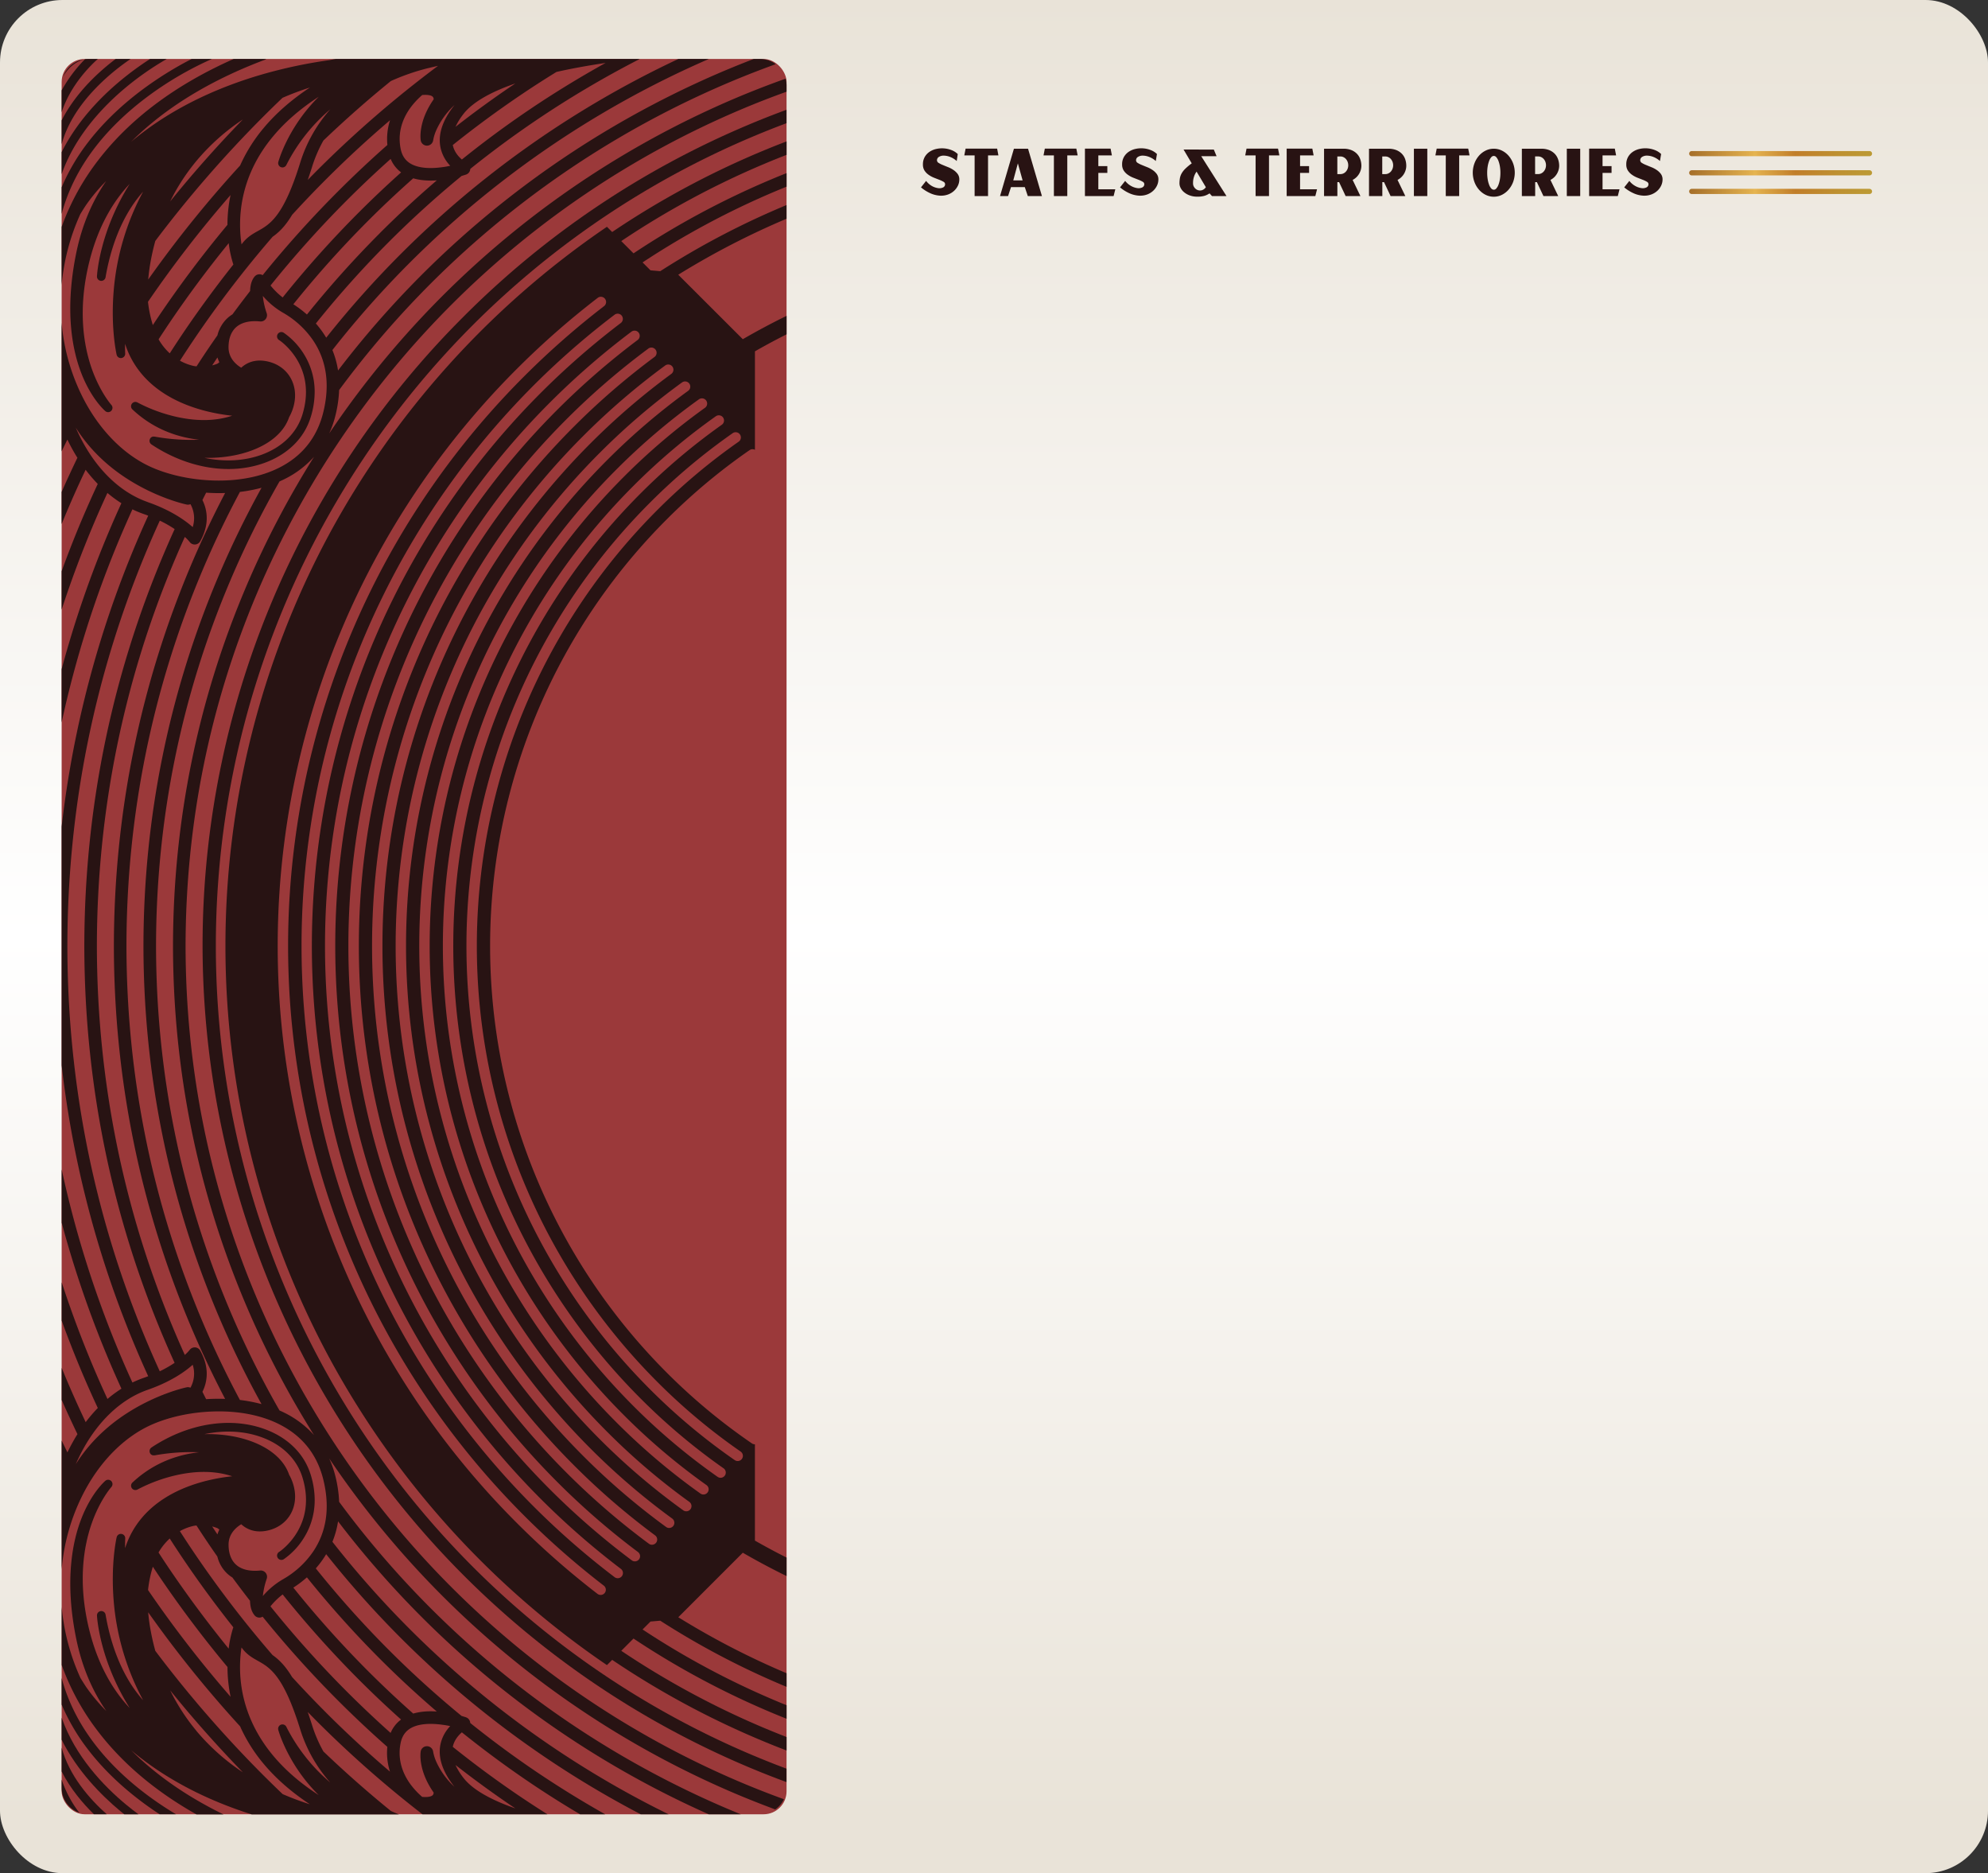 <svg xmlns="http://www.w3.org/2000/svg" xmlns:xlink="http://www.w3.org/1999/xlink" viewBox="0 0 1917.94 1806.85"><rect x="0" y="0" width="1917.94" height="1806.85" fill="#333333" stroke="none"/><defs><linearGradient id="af3931d9-e3a5-4f01-9b04-fcc016e5a1a0" x1="958.97" y1="1806.85" x2="958.97" gradientUnits="userSpaceOnUse"><stop offset="0.03" stop-color="#e9e3d8"/><stop offset="0.5" stop-color="#fff"/><stop offset="1" stop-color="#e9e3d8"/></linearGradient><linearGradient id="f6770686-2065-48bd-91ea-319dd6714e8a" x1="1629.62" y1="148.19" x2="1806.1" y2="148.19" gradientUnits="userSpaceOnUse"><stop offset="0" stop-color="#a56e29"/><stop offset="0.36" stop-color="#e5b450"/><stop offset="0.39" stop-color="#dfab4a"/><stop offset="0.58" stop-color="#c17e2a"/><stop offset="0.82" stop-color="#be9131"/><stop offset="1" stop-color="#bc9a34"/></linearGradient><linearGradient id="b35131f5-46aa-4bd1-8920-8464c07ad575" x1="1629.62" y1="166.7" x2="1806.1" y2="166.7" xlink:href="#f6770686-2065-48bd-91ea-319dd6714e8a"/><linearGradient id="e11e7d4a-089e-46e8-9b8d-c62d434c3377" x1="1629.62" y1="184.65" x2="1806.1" y2="184.65" xlink:href="#f6770686-2065-48bd-91ea-319dd6714e8a"/></defs><title>statesDetailBg</title><g id="e9d31de7-f87c-4a38-b058-75d1ec3cc689" data-name="Layer 2"><g id="a0ffb4f3-3ede-48c3-aa01-b19870f1d103" data-name="COIN DETAIL - STATES"><rect width="1917.94" height="1806.85" rx="60.24" style="fill:url(#af3931d9-e3a5-4f01-9b04-fcc016e5a1a0)"/><rect x="59.47" y="56.89" width="699.36" height="1693.17" rx="22.15" style="fill:#9b393a"/><path d="M582.53,1529.5a787.67,787.67,0,0,1-76.64-67.31,776.76,776.76,0,0,1,0-1099.46,790,790,0,0,1,76.83-67.46,5,5,0,1,0-6.11-8,799,799,0,0,0-77.81,68.33,786.77,786.77,0,0,0,0,1113.64,796.27,796.27,0,0,0,77.61,68.17,5,5,0,1,0,6.12-8Z" style="fill:none"/><path d="M497.82,676.83a604.85,604.85,0,0,0,129.74,663.69,589.17,589.17,0,0,0,81.31,67.9,5,5,0,0,0,5.71-8.25,579,579,0,0,1-79.93-66.75,594.81,594.81,0,0,1,0-841.92,582.62,582.62,0,0,1,78-65.44,5,5,0,0,0-5.75-8.22,592.18,592.18,0,0,0-79.31,66.56A603.33,603.33,0,0,0,497.82,676.83Z" style="fill:none"/><path d="M476.85,668a627.63,627.63,0,0,0,134.61,688.65,608.77,608.77,0,0,0,80.85,67.93,5,5,0,1,0,5.76-8.22,598.45,598.45,0,0,1-79.51-66.81,617.56,617.56,0,0,1,0-874.12,602.8,602.8,0,0,1,77.82-65.69,5,5,0,0,0-5.79-8.19,612.57,612.57,0,0,0-79.13,66.79A625.77,625.77,0,0,0,476.85,668Z" style="fill:none"/><path d="M455.87,659.11a650.32,650.32,0,0,0,139.5,713.6,630,630,0,0,0,80.38,68,5,5,0,1,0,5.81-8.18,619.78,619.78,0,0,1-79.1-66.88,640.29,640.29,0,0,1,0-906.31,624.57,624.57,0,0,1,77.68-65.95,5,5,0,1,0-5.84-8.16,633.56,633.56,0,0,0-78.93,67A648.85,648.85,0,0,0,455.87,659.11Z" style="fill:none"/><path d="M599.35,232.56l11.82,11.82A801.45,801.45,0,0,1,743,173.48q7.89-3.33,15.84-6.48V149.37q-11.16,4.35-22.22,9A816.76,816.76,0,0,0,599.35,232.56Z" style="fill:none"/><path d="M654.35,265,716.6,327.2q20.74-12,42.23-22.52V210.92h0A762.31,762.31,0,0,0,654.35,265Z" style="fill:none"/><path d="M654.35,1560a762.31,762.31,0,0,0,104.46,54h0v-93.75q-21.47-10.5-42.24-22.52Z" style="fill:none"/><path d="M619.91,253.12l7.66,7.65,9.41.81a773.24,773.24,0,0,1,117.11-61.82c1.57-.67,3.16-1.31,4.74-2V180.06q-5.58,2.25-11.12,4.59A789.15,789.15,0,0,0,619.91,253.12Z" style="fill:none"/><path d="M728.3,433.84a5,5,0,0,0-5.15.31,574.52,574.52,0,0,0-79.5,66.35,582.09,582.09,0,0,0,0,823.92,572.69,572.69,0,0,0,81.77,67.87,5,5,0,0,0,2.87.87V1486q15.08,8.61,30.54,16.39V322.51q-15.45,7.78-30.53,16.39Z" style="fill:none"/><path d="M637,1563.33l-9.4.8-7.66,7.66a788.64,788.64,0,0,0,127.79,68.47c3.7,1.56,7.4,3.08,11.12,4.59v-17.73l-4.74-2A773.24,773.24,0,0,1,637,1563.33Z" style="fill:none"/><path d="M434.9,650.25a673.1,673.1,0,0,0,144.37,738.56,652.49,652.49,0,0,0,79.93,68,5,5,0,0,0,5.86-8.15,640.46,640.46,0,0,1-78.69-67,663,663,0,0,1,0-938.5A645.37,645.37,0,0,1,663.91,377a5,5,0,1,0-5.89-8.12,656.89,656.89,0,0,0-78.75,67.23A671.39,671.39,0,0,0,434.9,650.25Z" style="fill:none"/><path d="M435.77,293.69A873.5,873.5,0,0,0,247.9,572.33C202.33,680.06,179.17,794.49,179,912.45c.14,118,23.3,232.39,68.87,340.13a879.78,879.78,0,0,0,466.51,466.51q20.77,8.79,41.89,16.45a25.59,25.59,0,0,0,2.53-11.12V1719q-19.16-7.05-38-15A859.4,859.4,0,0,1,195.43,913.54h0c0-.37,0-.73,0-1.09s0-.72,0-1.08h0A861.14,861.14,0,0,1,720.79,120.93q18.87-8,38-15V88.46q-22.4,8.06-44.42,17.36A873.61,873.61,0,0,0,435.77,293.69Z" style="fill:none"/><path d="M395.44,253.36a941.14,941.14,0,0,0-74.75,84.33,87.89,87.89,0,0,1,5.45,19.73,919.68,919.68,0,0,1,372.44-289q14.19-6,28.53-11.49H683.83A934.54,934.54,0,0,0,395.44,253.36Z" style="fill:none"/><path d="M549.56,163A909.34,909.34,0,0,0,327.19,376.23a121.81,121.81,0,0,1-3.51,24.29,98.66,98.66,0,0,1-6.08,17.57A894,894,0,0,1,709.68,94.65Q733.61,84.54,758,75.88a25.62,25.62,0,0,0-9.56-14q-22.71,8.2-45.08,17.65A906.48,906.48,0,0,0,549.56,163Z" style="fill:none"/><path d="M453.67,162.92a.75.75,0,0,0,0,.15,6.06,6.06,0,0,1-4.05,5.3c-.29.1-1.84.63-4.3,1.33q-36.56,30-70.05,63.49A970.6,970.6,0,0,0,304.68,312a93.24,93.24,0,0,1,10,13.7A946.63,946.63,0,0,1,654.42,56.89H617.18a964.11,964.11,0,0,0-99.51,58.81Q484.78,137.93,453.67,162.92Z" style="fill:none"/><path d="M413.93,641.39A695.82,695.82,0,0,0,563.18,1404.9a675.9,675.9,0,0,0,79.46,68,5,5,0,0,0,5.91-8.11,666.32,666.32,0,0,1-78.28-67,685.82,685.82,0,0,1,0-970.7,670.11,670.11,0,0,1,77.4-66.44,5,5,0,0,0-5.93-8.1A681.2,681.2,0,0,0,563.18,420,694,694,0,0,0,413.93,641.39Z" style="fill:none"/><path d="M393,632.53A718.57,718.57,0,0,0,547.08,1421a704.21,704.21,0,0,0,79,68.07,5,5,0,1,0,6-8.07,692.75,692.75,0,0,1-77.86-67.1,708.51,708.51,0,0,1,0-1002.88,695.81,695.81,0,0,1,77.25-66.7,5,5,0,1,0-6-8.06,707.11,707.11,0,0,0-78.38,67.66A716.89,716.89,0,0,0,393,632.53Z" style="fill:none"/><path d="M372,623.67A741.4,741.4,0,0,0,609.52,1505.2a5,5,0,0,0,6-8A719.63,719.63,0,0,1,538.08,1430,731.47,731.47,0,0,1,615.2,328a5,5,0,1,0-6-8A742.52,742.52,0,0,0,372,623.67Z" style="fill:none"/><path d="M455.93,313.85a847.28,847.28,0,0,0,269.58,1379q16.54,7,33.32,13.26v-17.53q-13.55-5.19-26.94-10.84a828.8,828.8,0,0,1-141.28-76.59l-5.07,5.06-4.79-3.3A845,845,0,0,1,317,1308.43a837.56,837.56,0,0,1,0-791.94A845,845,0,0,1,580.75,222.05l4.79-3.3,5.06,5.06a828.94,828.94,0,0,1,141.29-76.6q13.4-5.67,26.94-10.84V118.84q-16.77,6.27-33.32,13.26A845.17,845.17,0,0,0,455.93,313.85Z" style="fill:none"/><path d="M592.89,303.63a764.68,764.68,0,0,0,.08,1217.7,5,5,0,1,0,6.06-8A754.77,754.77,0,0,1,599,311.62a5,5,0,0,0-6.07-8Z" style="fill:none"/><path d="M82.62,1371.79a145.68,145.68,0,0,1,11.69-13.65q-7.92-17-15.23-34.23-10.48-24.79-19.61-50v45.49c1.48,3.63,3,7.25,4.5,10.86Q72.82,1351.22,82.62,1371.79Z" style="fill:none"/><path d="M143,497.42c-1.45-.56-2.93-1.1-4.47-1.64a100.27,100.27,0,0,1-10.77-4.47Q122,504,116.52,516.82a1010.43,1010.43,0,0,0-57,180V797.31A992.71,992.71,0,0,1,131.63,523.2Q137.12,510.24,143,497.42Z" style="fill:none"/><path d="M127.75,1333.59a102.28,102.28,0,0,1,10.77-4.46c1.54-.54,3-1.09,4.47-1.64q-5.87-12.83-11.36-25.78a992.68,992.68,0,0,1-72.16-274.12v100.46a1010.07,1010.07,0,0,0,57.05,180Q122,1320.91,127.75,1333.59Z" style="fill:none"/><path d="M103.63,1349.42a119.56,119.56,0,0,1,13.48-9.92q-6.08-13.27-11.76-26.69a1023.66,1023.66,0,0,1-45.88-133.37v57.46q13.61,41.64,30.77,82.29Q96.68,1334.4,103.63,1349.42Z" style="fill:none"/><path d="M66.51,1397.84q3.81-7.59,8.17-14.52-7.89-16.35-15.21-32.94v39.14q2.74,5.7,5.54,11.37C65.5,1399.86,66,1398.85,66.51,1397.84Z" style="fill:none"/><path d="M126.58,136.71a291.36,291.36,0,0,1,25.27-19c29.07-19.45,63-34.89,100.92-45.89A467.73,467.73,0,0,1,317.88,58c2-.38,3.93-.74,5.91-1.1H256.85a5.81,5.81,0,0,1-1.49.82C202.26,77.73,159.1,104.23,126.58,136.71Z" style="fill:none"/><path d="M117.11,485.41a120.8,120.8,0,0,1-13.48-9.92q-6.93,15-13.39,30.23Q73.07,546.35,59.47,588v57.46A1023.15,1023.15,0,0,1,105.35,512.1Q111,498.67,117.11,485.41Z" style="fill:none"/><path d="M147.46,451.27c17.13,7.34,38.16,11.69,59.21,12.23,23.58.61,45.15-3.62,62.4-12.22,22.43-11.19,36.84-29.24,42.83-53.65,6.54-26.66,3.21-50-9.9-69.41a88.07,88.07,0,0,0-29-26.59,74.88,74.88,0,0,1-19.46-16.19,74.34,74.34,0,0,0,3.72,16.61,6.07,6.07,0,0,1-6.33,8c-10-1-18.06.94-23.23,5.62-6,5.42-7.24,13.48-7.24,19.29,0,10.72,7.55,16.91,12.25,19.72,4.43-4.13,13-9.18,26.48-5.8,15.65,3.91,25.46,16.82,25.46,32.49a38.66,38.66,0,0,1-.56,6.53,44.38,44.38,0,0,1-5.18,14.51c-3.44,10.06-10.94,18.72-22.2,25.49-16.13,9.7-38,14.27-59.6,13.69,19,4,38,3.21,54.81-2.81,20.23-7.24,34.38-21.09,39.85-39,14.47-47.35-21.94-71.4-22.31-71.64a4.18,4.18,0,1,1,4.52-7,69.36,69.36,0,0,1,19.14,20.39,68.34,68.34,0,0,1,10.43,36.57,82.59,82.59,0,0,1-3.78,24.16c-6.26,20.48-22.25,36.25-45,44.4-33.26,11.9-73.89,5.2-108.69-17.94l-.16-.13-.35-.29-.25-.24a2.88,2.88,0,0,1-.27-.34,3,3,0,0,1-.2-.29,2.64,2.64,0,0,1-.2-.37,3,3,0,0,1-.15-.31c0-.14-.09-.3-.13-.45a2.29,2.29,0,0,1-.08-.28,4.2,4.2,0,0,1-.07-.62c0-.05,0-.09,0-.14a3.91,3.91,0,0,1,.07-.76c0-.11.06-.21.09-.32a2.79,2.79,0,0,1,.1-.39l0-.05c0-.1.09-.2.14-.3a4.5,4.5,0,0,1,.23-.43.36.36,0,0,1,0-.09c0-.06.1-.11.14-.16l.3-.38.25-.23.33-.27a2.61,2.61,0,0,1,.3-.2,2.64,2.64,0,0,1,.37-.2l.31-.14.43-.13.3-.08a3.91,3.91,0,0,1,.48,0l.29,0a4.07,4.07,0,0,1,.49.05c.1,0,.2,0,.3,0h0a197.58,197.58,0,0,0,42.89,3c-24.78-2.74-46.76-12.68-64.32-29.24a4.18,4.18,0,0,1,4.94-6.67,152.6,152.6,0,0,0,38.83,14.12c19.55,4.18,37.12,3.71,52.49-1.37-21.85-2.31-61.85-10.54-86.79-39.66a85.32,85.32,0,0,1-16.53-29.68c-.06,3.35,0,6.5.1,9.38a4.18,4.18,0,0,1-8.25,1.12c-.24-1-5.8-25.51-2.88-61.23a243.4,243.4,0,0,1,28.42-96.05c-22.31,25-32,58-36.22,82.52a4.18,4.18,0,0,1-8.3-.92c.1-2,2.58-42.84,31.56-89.08-14.39,15.17-29.89,38.84-38.89,74.85C74.57,298.83,81,334,88.38,355.22c8,23,19,35.27,19.09,35.39a4.18,4.18,0,0,1-5.78,6c-.53-.44-13.14-11.23-22.86-35.68C70,338.75,61.94,300.39,73.62,243.71c5.38-26.08,15.06-49.24,28.87-69.17-.76.76-1.51,1.52-2.23,2.27A175.54,175.54,0,0,0,83.1,197.67c-1.93,2.91-3.79,5.88-5.59,8.88a209.75,209.75,0,0,0-18,68.28v36.49a195.51,195.51,0,0,0,23.77,78.41C99.36,418.58,122.17,440.43,147.46,451.27Z" style="fill:none"/><path d="M66.51,427.07c-.51-1-1-2-1.5-3.05q-2.81,5.67-5.54,11.37v39.14Q66.79,458,74.68,441.59,70.33,434.66,66.51,427.07Z" style="fill:none"/><path d="M94.31,466.77a145.68,145.68,0,0,1-11.69-13.65Q72.85,473.68,64,494.62c-1.53,3.61-3,7.23-4.5,10.86V551q9.16-25.17,19.61-50Q86.37,483.77,94.31,466.77Z" style="fill:none"/><path d="M83.1,1627.24a174.73,174.73,0,0,0,17.16,20.85c.72.75,1.47,1.51,2.23,2.28-13.81-19.93-23.49-43.09-28.87-69.17-11.68-56.68-3.62-95,5.21-117.24,9.72-24.44,22.33-35.23,22.86-35.67a4.18,4.18,0,0,1,5.78,6c-.11.12-11,12.34-19.09,35.39-7.42,21.26-13.81,56.39-2.16,103,9,36,24.5,59.67,38.89,74.84-29-46.23-31.46-87.1-31.56-89.07a4.18,4.18,0,0,1,8.3-.92c4.2,24.52,13.91,57.54,36.22,82.52a243.4,243.4,0,0,1-28.42-96c-2.92-35.72,2.64-60.21,2.88-61.24a4.18,4.18,0,0,1,8.25,1.13c-.13,2.88-.16,6-.1,9.38a85.32,85.32,0,0,1,16.53-29.68c24.94-29.12,64.94-37.35,86.79-39.66-15.37-5.08-32.94-5.56-52.49-1.37a152.6,152.6,0,0,0-38.83,14.12,4.18,4.18,0,0,1-4.94-6.67c17.56-16.56,39.54-26.5,64.32-29.24a197.58,197.58,0,0,0-42.89,3h0l-.3,0a4.07,4.07,0,0,1-.49,0l-.29,0-.48,0-.3-.08-.43-.13-.31-.14a2.64,2.64,0,0,1-.37-.2l-.3-.2-.33-.27a2.77,2.77,0,0,1-.25-.24,3.72,3.72,0,0,1-.3-.37c0-.06-.1-.1-.14-.17a.2.2,0,0,1,0-.08,3.68,3.68,0,0,1-.23-.44,2.59,2.59,0,0,1-.14-.29l0-.05a2.79,2.79,0,0,1-.1-.39c0-.11-.07-.21-.09-.32a3.91,3.91,0,0,1-.07-.76c0-.05,0-.09,0-.14a4.2,4.2,0,0,1,.07-.62,2.29,2.29,0,0,1,.08-.28c0-.16.08-.31.13-.45a3,3,0,0,1,.15-.31,3.48,3.48,0,0,1,.2-.38,2.83,2.83,0,0,1,.2-.28,2.88,2.88,0,0,1,.27-.34l.25-.24a3.17,3.17,0,0,1,.35-.29l.16-.13c34.8-23.14,75.43-29.85,108.69-17.94,22.78,8.15,38.77,23.92,45,44.4a82.59,82.59,0,0,1,3.78,24.16,68.3,68.3,0,0,1-10.43,36.56,69.48,69.48,0,0,1-19.14,20.4,4.18,4.18,0,1,1-4.52-7c.37-.24,36.78-24.29,22.31-71.64-5.47-17.9-19.62-31.74-39.85-39-16.83-6-35.77-6.84-54.81-2.81,21.59-.58,43.47,4,59.6,13.69,11.26,6.76,18.76,15.43,22.2,25.49a44.38,44.38,0,0,1,5.18,14.51,38.46,38.46,0,0,1,.56,6.52c0,15.68-9.81,28.59-25.46,32.5-13.51,3.38-22.05-1.67-26.48-5.8-4.7,2.81-12.25,9-12.25,19.72,0,5.81,1.26,13.87,7.24,19.29,5.17,4.68,13.21,6.62,23.23,5.62a6.07,6.07,0,0,1,6.33,8,74.34,74.34,0,0,0-3.72,16.61,75.1,75.1,0,0,1,19.46-16.2,87.9,87.9,0,0,0,29-26.58c13.11-19.39,16.44-42.75,9.9-69.41-6-24.41-20.4-42.46-42.83-53.65-17.25-8.61-38.82-12.83-62.4-12.22-21,.54-42.08,4.89-59.21,12.23-25.29,10.83-48.1,32.69-64.22,61.54a195.46,195.46,0,0,0-23.77,78.41v36.49a209.75,209.75,0,0,0,18,68.28Q80.21,1622.86,83.1,1627.24Z" style="fill:none"/><path d="M59.47,1678.17v7.58c7.27,27,26.61,49.21,43.49,64.31h16.89c-1.28-1-2.56-2.07-3.86-3.15C97.48,1731.52,74.5,1708.19,59.47,1678.17Z" style="fill:none"/><path d="M386.87,1580.13a952.44,952.44,0,0,1-72.15-81,93.24,93.24,0,0,1-10,13.7,970.6,970.6,0,0,0,70.59,78.85q33.41,33.39,70.05,63.49c2.46.7,4,1.22,4.3,1.32a6.09,6.09,0,0,1,4.05,5.31.75.75,0,0,0,0,.15q31.05,24.94,64,47.22,32.21,21.75,66.16,40.85h34.35a945.7,945.7,0,0,1-231.31-169.93Z" style="fill:none"/><path d="M296.91,1651.37c1.37,3.88,2.74,8,4.13,12.48A132.14,132.14,0,0,0,312,1689.34q31.35,30,65.08,57.39c2.53,1.16,5.13,2.26,7.77,3.33h22.79a1068.62,1068.62,0,0,1-101.42-89.27Q301.53,1656.11,296.91,1651.37Z" style="fill:none"/><path d="M445.6,1671c-3.29,2.82-7.31,7.38-8.71,13.67,0,.11,0,.22-.05.32q31.5,25.24,64.89,47.84,13,8.81,26.37,17.2h31.5q-24.81-14.68-48.71-30.81Q477.31,1696.57,445.6,1671Z" style="fill:none"/><path d="M427.2,1539.8a892.38,892.38,0,0,1-109.6-133,98.66,98.66,0,0,1,6.08,17.57,121.82,121.82,0,0,1,3.51,24.28,907.28,907.28,0,0,0,376.12,296.69q5.66,2.4,11.33,4.7h18.55a25.49,25.49,0,0,0,14.74-4.67q-19.26-7.11-38.25-15.14A885.8,885.8,0,0,1,427.2,1539.8Z" style="fill:none"/><path d="M407,1560a924.74,924.74,0,0,1-80.89-92.47,88,88,0,0,1-5.45,19.73A935.56,935.56,0,0,0,645,1750.06H683.7A918.57,918.57,0,0,1,407,1560Z" style="fill:none"/><path d="M94.56,1670.11A235.64,235.64,0,0,1,59.47,1606v12.53c5.84,22,16.34,43.15,31.3,62.9,13.38,17.65,30.33,34.26,50.37,49.36a327.35,327.35,0,0,0,28.66,19.23h19.66C150.22,1728,118.43,1701.26,94.56,1670.11Z" style="fill:none"/><path d="M611.18,1580.54l-11.82,11.81a816.28,816.28,0,0,0,137.25,74.18q11.05,4.68,22.22,9v-17.63c-5.3-2.11-10.58-4.26-15.84-6.49A800.85,800.85,0,0,1,611.18,1580.54Z" style="fill:none"/><path d="M126.58,1688.2c24,23.93,53.71,44.62,89,61.86h27.29c-33.91-10.75-64.48-25.13-91-42.87A289.25,289.25,0,0,1,126.58,1688.2Z" style="fill:none"/><path d="M84.19,1686.63a197.31,197.31,0,0,1-24.72-42.37v12.61c13,37.2,40.43,65.76,61.7,83.48,4.24,3.52,8.39,6.76,12.37,9.71H154c-5.71-3.73-11.65-7.87-17.7-12.42C115.6,1722.08,98.06,1704.91,84.19,1686.63Z" style="fill:none"/><path d="M59.47,1708.76v7.84a109.62,109.62,0,0,0,17.07,32,25.58,25.58,0,0,0,8.57,1.47h5.52C80,1739.63,68,1725.57,59.47,1708.76Z" style="fill:none"/><path d="M189.33,1669.45a209.25,209.25,0,0,0,44.94,40.21q-36.79-37.85-70.07-79A196.53,196.53,0,0,0,189.33,1669.45Z" style="fill:none"/><path d="M497.21,80.49C472.59,89,455.57,99,447.14,109.92a63.07,63.07,0,0,0-7.67,12.42Q466.54,101.22,494.94,82Z" style="fill:none"/><path d="M417.89,135.19a6.07,6.07,0,0,1-12,.32c-.15-.88-2.84-17.82,12.47-39.7a4.07,4.07,0,0,0-.54-2c-1.16-1.84-5-2.6-10.51-2.14a75.47,75.47,0,0,0-11.27,12.12c-9.08,12.41-12.37,26.26-9.5,40,1.38,6.61,4.61,11.28,9.88,14.27,6.9,3.91,17.43,5,30.48,3.19,2.66-.37,5.18-.83,7.46-1.32A36.28,36.28,0,0,1,425.1,143c-2.85-12.49,1.34-26.11,12.44-40.5.3-.39.63-.78.94-1.16l-.37.33a74,74,0,0,0-16.9,23.19A41.68,41.68,0,0,0,417.89,135.19Z" style="fill:none"/><path d="M301,161.06c-1.39,4.45-2.76,8.6-4.13,12.48q4.62-4.74,9.29-9.42A1068.51,1068.51,0,0,1,422.55,63.5c-3.07.66-6.16,1.37-9.27,2.15a213.94,213.94,0,0,0-36.22,12.52q-33.68,27.39-65.08,57.4A131.87,131.87,0,0,0,301,161.06Z" style="fill:none"/><path d="M289.94,113.91A157,157,0,0,1,307.5,93.32c-17.62,11.41-32.32,24.11-43.9,38-14.62,17.48-24.36,36.88-29,57.63a128.81,128.81,0,0,0-1.62,46.8c4.94-6.81,10.44-9.9,15.83-12.93,11.51-6.46,24.56-13.79,40.6-65.34a139.41,139.41,0,0,1,29.23-52.05,172.14,172.14,0,0,0-42.45,53.8,4.18,4.18,0,0,1-7.76-3C268.7,155.41,274,136.18,289.94,113.91Z" style="fill:none"/><path d="M398.68,172q-22.41,19.86-43.57,41A997.36,997.36,0,0,0,283,293.5a104.64,104.64,0,0,1,13.09,9.9,979.19,979.19,0,0,1,70.63-78.78Q393,198.3,421.39,174C413.94,174.49,406,174.15,398.68,172Z" style="fill:none"/><path d="M373.7,139.84A58.69,58.69,0,0,1,376.27,116q-31.87,27.17-61.49,56.75-16.87,16.86-33,34.52c-6.68,11.13-13,17.1-18.82,21.17a1054,1054,0,0,0-76.14,99.37q-6.76,10-13.28,20.18a49.92,49.92,0,0,0,5.2,2.52,48.9,48.9,0,0,0,8.44,2.63c.81.12,1.6.21,2.37.29q5.35-8.29,10.87-16.47,4.58-6.77,9.27-13.46a33.43,33.43,0,0,1,9.83-16.74,32.71,32.71,0,0,1,4.68-3.49q8.35-11.36,17-22.48c.16-5.35,1.34-10.45,4.44-14.06a6.08,6.08,0,0,1,5.24-2.08,5.94,5.94,0,0,1,2.47.83,1038.14,1038.14,0,0,1,73-81.14Q349.31,161.36,373.7,139.84Z" style="fill:none"/><path d="M204.67,352.43a37.17,37.17,0,0,0,4.93-1.54,13.11,13.11,0,0,0,2-1.47,31.6,31.6,0,0,1-1.82-4.61C208,347.34,206.36,349.89,204.67,352.43Z" style="fill:none"/><path d="M436.89,140.21c1.4,6.29,5.42,10.85,8.71,13.66q31.68-25.47,65.29-48.22,35.63-24.06,73.36-44.93c-11.82,1.71-25.73,4-40.14,7.08-2.46.52-4.87,1.06-7.25,1.59q-17.8,11-35.13,22.66-33.35,22.53-64.89,47.83C436.86,140,436.87,140.1,436.89,140.21Z" style="fill:none"/><path d="M189.33,155.45a196.89,196.89,0,0,0-25.13,38.83q33.21-41.1,70.07-79A209.47,209.47,0,0,0,189.33,155.45Z" style="fill:none"/><path d="M386.92,166.27a30.82,30.82,0,0,1-10.08-13q-21.51,19.2-41.9,39.57a1027.1,1027.1,0,0,0-74,82.54,68.64,68.64,0,0,0,11.75,11.54,1008.24,1008.24,0,0,1,73.84-82.49Q366.16,184.82,386.92,166.27Z" style="fill:none"/><path d="M59.47,139.16v7.58c15-30,38-53.35,56.52-68.74a294,294,0,0,1,28.8-21.11H126C110.8,67.12,70.71,97.44,59.47,139.16Z" style="fill:none"/><path d="M59.47,108.31v7.84C69,97.38,82.8,82,94.31,71.34a221.08,221.08,0,0,1,17.25-14.45H94.39C89.49,61.17,68.27,80.88,59.47,108.31Z" style="fill:none"/><path d="M60.83,74.29a25.56,25.56,0,0,0-1.36,8.24v4.68A137.72,137.72,0,0,1,82,57.09c-.43,0-.86.11-1.29.19A33.55,33.55,0,0,0,60.83,74.29Z" style="fill:none"/><path d="M153.15,305a1090.67,1090.67,0,0,1,66.33-88.15,140.85,140.85,0,0,1,3-28.76,1109.79,1109.79,0,0,0-79.66,103,120.48,120.48,0,0,0,4.67,22.44Q150.28,309.29,153.15,305Z" style="fill:none"/><path d="M59.47,168v12.62a197.07,197.07,0,0,1,24.72-42.37c13.87-18.28,31.41-35.45,52.11-51a339,339,0,0,1,48.57-30.37h-24a282.94,282.94,0,0,0-39.74,27.67C99.9,102.28,72.46,130.84,59.47,168Z" style="fill:none"/><path d="M254.29,123.52c11.93-14.28,26.88-27.35,44.67-39.1a275.44,275.44,0,0,0-26.41,9.94q-9.23,8.83-18.27,17.84A1142.38,1142.38,0,0,0,149.82,232.43c-1.41,5.19-2.68,10.47-3.76,15.87a191.73,191.73,0,0,0-3.1,21.32,1126.74,1126.74,0,0,1,88.66-110A153.77,153.77,0,0,1,254.29,123.52Z" style="fill:none"/><path d="M90.77,143.44c-15,19.75-25.46,40.88-31.3,62.9v12.53A235.64,235.64,0,0,1,94.56,154.8c30.78-40.18,74.73-73,130.85-97.91h-21a325.05,325.05,0,0,0-63.28,37.19C121.1,109.18,104.15,125.79,90.77,143.44Z" style="fill:none"/><path d="M219.48,1608a1092.43,1092.43,0,0,1-66.33-88.15q-2.88-4.26-5.71-8.56a120.15,120.15,0,0,0-4.67,22.44,1109.66,1109.66,0,0,0,79.66,103A140.76,140.76,0,0,1,219.48,1608Z" style="fill:none"/><path d="M346.54,1620.46A1008.24,1008.24,0,0,1,272.7,1538,68.64,68.64,0,0,0,261,1549.51a1027.1,1027.1,0,0,0,74,82.54q20.37,20.35,41.9,39.57a30.82,30.82,0,0,1,10.08-13Q366.19,1640.09,346.54,1620.46Z" style="fill:none"/><path d="M225.09,255.16a109.63,109.63,0,0,1-4.49-20.59q-30.42,37.37-57.41,77.24Q158,319.51,153,327.31a56.93,56.93,0,0,0,10.77,13.53q6.42-10,13.07-19.87Q199.61,287.2,225.09,255.16Z" style="fill:none"/><path d="M373.7,1685.06q-24.37-21.48-47.33-44.44a1038.14,1038.14,0,0,1-73-81.14,6,6,0,0,1-7.71-1.25c-3.1-3.62-4.28-8.71-4.44-14.06q-8.65-11.13-17-22.48a32.71,32.71,0,0,1-4.68-3.49,33.43,33.43,0,0,1-9.83-16.74q-4.68-6.7-9.27-13.47-5.52-8.16-10.87-16.46c-.77.08-1.56.17-2.37.29a48,48,0,0,0-8.44,2.63,49.92,49.92,0,0,0-5.2,2.52q6.52,10.17,13.28,20.18A1054,1054,0,0,0,263,1596.52c5.83,4.07,12.14,10,18.82,21.16q16.11,17.65,33,34.53,29.55,29.57,61.49,56.74A58.65,58.65,0,0,1,373.7,1685.06Z" style="fill:none"/><path d="M396.43,1666.87c-5.27,3-8.5,7.66-9.88,14.26-2.87,13.78.42,27.63,9.5,40a75.47,75.47,0,0,0,11.27,12.12c5.55.46,9.35-.3,10.51-2.14a4.07,4.07,0,0,0,.54-2.05c-15.31-21.89-12.62-38.82-12.47-39.7a6.07,6.07,0,0,1,12,.31,41.54,41.54,0,0,0,3.32,10.33,73.85,73.85,0,0,0,16.9,23.18l.37.34c-.31-.39-.64-.77-.94-1.16-11.1-14.39-15.29-28-12.44-40.5a36.28,36.28,0,0,1,9.27-16.9c-2.28-.49-4.8-1-7.46-1.32C413.86,1661.85,403.33,1663,396.43,1666.87Z" style="fill:none"/><path d="M497.21,1744.42l-2.27-1.52q-28.38-19.17-55.47-40.33a63.07,63.07,0,0,0,7.67,12.42C455.57,1725.91,472.59,1735.86,497.21,1744.42Z" style="fill:none"/><path d="M254.29,1701.39a154,154,0,0,1-22.67-36.1,1126.74,1126.74,0,0,1-88.66-110,191.73,191.73,0,0,0,3.1,21.32c1.08,5.4,2.35,10.67,3.76,15.86a1142.49,1142.49,0,0,0,104.46,120.24q9,9,18.27,17.83a273,273,0,0,0,26.41,10C281.17,1728.74,266.22,1715.67,254.29,1701.39Z" style="fill:none"/><path d="M220.6,1590.34a110,110,0,0,1,4.49-20.6q-25.41-32-48.3-65.8-6.64-9.86-13.07-19.87A56.73,56.73,0,0,0,153,1497.6q5.06,7.79,10.24,15.5Q190.09,1552.91,220.6,1590.34Z" style="fill:none"/><path d="M211.57,1475.48a13.79,13.79,0,0,0-2-1.46,38.63,38.63,0,0,0-4.93-1.55c1.69,2.55,3.37,5.1,5.08,7.63A32.18,32.18,0,0,1,211.57,1475.48Z" style="fill:none"/><path d="M248.86,1602.1c-5.39-3-10.89-6.11-15.83-12.93a128.81,128.81,0,0,0,1.62,46.8c4.59,20.76,14.33,40.15,29,57.64,11.58,13.87,26.28,26.57,43.9,38A158.34,158.34,0,0,1,289.94,1711c-15.91-22.27-21.24-41.51-21.46-42.31a4.18,4.18,0,0,1,7.76-3,172.14,172.14,0,0,0,42.45,53.8,139.41,139.41,0,0,1-29.23-52C273.42,1615.9,260.37,1608.57,248.86,1602.1Z" style="fill:none"/><path d="M283,1531.41a997.36,997.36,0,0,0,72.13,80.47q21.13,21.13,43.57,41c7.28-2.13,15.26-2.47,22.71-2q-28.31-24.29-54.69-50.64a980.9,980.9,0,0,1-70.63-78.78A104.64,104.64,0,0,1,283,1531.41Z" style="fill:none"/><path d="M142.51,1340.58c-26.31,9.15-49.45,31.42-65.17,62.7q-2.24,4.46-4.24,9.07c13.83-22.07,31.77-37.56,47.56-48,30.05-19.85,58.22-25.92,59.4-26.17a6,6,0,0,1,3.68.39,27.86,27.86,0,0,0,2.17-22.13C178.58,1323,164.89,1332.79,142.51,1340.58Z" style="fill:none"/><path d="M274.48,462.13c-1.59.79-3.2,1.53-4.82,2.25a900.59,900.59,0,0,0-48,96.85c-47.06,111.25-71,229.41-71.12,351.22.14,121.81,24.06,240,71.12,351.23a900.59,900.59,0,0,0,48,96.85c1.62.71,3.23,1.45,4.82,2.25a93.94,93.94,0,0,1,28.5,21.54,886.57,886.57,0,0,1-66.24-127c-46.07-108.92-69.55-224.56-69.83-343.77h0c0-.37,0-.73,0-1.09s0-.72,0-1.08h0c.28-119.21,23.76-234.86,69.83-343.77a886,886,0,0,1,66.24-127A93.94,93.94,0,0,1,274.48,462.13Z" style="fill:none"/><path d="M109.87,913.54h0c0-.37,0-.73,0-1.09s0-.72,0-1.08h0c.28-126.91,25.27-250,74.31-366q15-35.5,33-69.82a179.49,179.49,0,0,1-18.29-.32q-1.81,3.56-3.6,7.12a39,39,0,0,1,4.16,17.4c0,6.64-1.73,14.14-6.29,22.35a6.07,6.07,0,0,1-10.19.65A40.21,40.21,0,0,0,178.3,518q-4.74,10.49-9.23,21.07c-50,118.29-75.46,243.92-75.6,373.43.14,129.51,25.57,255.15,75.6,373.43q4.49,10.59,9.23,21.07a40.71,40.71,0,0,0,4.67-4.82,6.07,6.07,0,0,1,10.19.64c4.56,8.22,6.29,15.71,6.29,22.36a39,39,0,0,1-4.16,17.4q1.78,3.57,3.6,7.11a182.43,182.43,0,0,1,18.29-.31q-17.94-34.27-33-69.82C135.14,1163.56,110.15,1040.44,109.87,913.54Z" style="fill:none"/><path d="M138.39,913.54h0v-2.17h0c.28-123.06,24.52-242.44,72.07-354.87a915.74,915.74,0,0,1,41.85-86,146.62,146.62,0,0,1-20.84,4q-19.77,37-36.12,75.62C146.81,664.89,122.13,786.79,122,912.45c.14,125.66,24.82,247.56,73.36,362.33q16.29,38.54,36.12,75.63a145.23,145.23,0,0,1,20.84,4,915.74,915.74,0,0,1-41.85-86C162.91,1156,138.67,1036.6,138.39,913.54Z" style="fill:none"/><path d="M183.74,486.34a6.12,6.12,0,0,1-3.68.39c-1.18-.25-29.35-6.32-59.4-26.18-15.79-10.43-33.73-25.93-47.56-48q2,4.62,4.24,9.08c15.72,31.28,38.86,53.55,65.17,62.7,22.38,7.79,36.07,17.6,43.4,24.14A27.86,27.86,0,0,0,183.74,486.34Z" style="fill:none"/><path d="M168.45,1314.57q-5.43-11.91-10.54-24c-50.53-119.46-76.27-246.32-76.56-377.07h0c0-.37,0-.73,0-1.09s0-.72,0-1.08h0c.29-130.76,26-257.61,76.56-377.07q5.09-12,10.54-24a117.09,117.09,0,0,0-14.32-8.14q-5.85,12.8-11.33,25.72C91.28,649.73,65.1,779.09,65,912.45c.15,133.36,26.33,262.73,77.85,384.53q5.46,12.94,11.33,25.72A115.84,115.84,0,0,0,168.45,1314.57Z" style="fill:none"/><path d="M59.47,1724.42a25.65,25.65,0,0,0,17.07,24.17,109.62,109.62,0,0,1-17.07-32Z" style="fill:#281313"/><path d="M59.47,116.15v23c11.24-41.72,51.33-72,66.54-82.27H111.56A221.08,221.08,0,0,0,94.31,71.34C82.8,82,69,97.38,59.47,116.15Z" style="fill:#281313"/><path d="M80.7,57.28a25.64,25.64,0,0,0-19.87,17A33.55,33.55,0,0,1,80.7,57.28Z" style="fill:#281313"/><path d="M59.47,108.31c8.8-27.43,30-47.14,34.92-51.42H85.11a24.77,24.77,0,0,0-3.12.2A137.72,137.72,0,0,0,59.47,87.21Z" style="fill:#281313"/><path d="M59.47,1685.75v23c8.51,16.81,20.48,30.87,31.16,41.3H103C86.08,1735,66.74,1712.74,59.47,1685.75Z" style="fill:#281313"/><path d="M59.47,1656.87v21.3c15,30,38,53.35,56.52,68.74,1.3,1.08,2.58,2.12,3.86,3.15h13.69c-4-3-8.13-6.19-12.37-9.71C99.9,1722.63,72.46,1694.07,59.47,1656.87Z" style="fill:#281313"/><path d="M94.56,154.8a235.64,235.64,0,0,0-35.09,64.07v56a209.75,209.75,0,0,1,18-68.28c1.8-3,3.66-6,5.59-8.88a175.54,175.54,0,0,1,17.16-20.86c.72-.75,1.47-1.51,2.23-2.27C88.68,194.47,79,217.63,73.62,243.71c-11.68,56.68-3.62,95,5.21,117.23,9.72,24.45,22.33,35.24,22.86,35.68a4.18,4.18,0,0,0,5.78-6c-.11-.12-11-12.34-19.09-35.39C81,334,74.57,298.83,86.22,252.24c9-36,24.5-59.68,38.89-74.85-29,46.24-31.46,87.1-31.56,89.08a4.18,4.18,0,0,0,8.3.92c4.2-24.52,13.91-57.55,36.22-82.52a243.4,243.4,0,0,0-28.42,96.05c-2.92,35.72,2.64,60.21,2.88,61.23a4.18,4.18,0,0,0,8.25-1.12c-.13-2.88-.16-6-.1-9.38a85.32,85.32,0,0,0,16.53,29.68C162.15,390.45,202.15,398.68,224,401c-15.37,5.08-32.94,5.55-52.49,1.37a152.6,152.6,0,0,1-38.83-14.12,4.18,4.18,0,0,0-4.94,6.67c17.56,16.56,39.54,26.5,64.32,29.24a197.58,197.58,0,0,1-42.89-3h0c-.1,0-.2,0-.3,0a4.07,4.07,0,0,0-.49-.05l-.29,0a3.91,3.91,0,0,0-.48,0l-.3.08-.43.13-.31.14a2.64,2.64,0,0,0-.37.2,2.61,2.61,0,0,0-.3.2l-.33.27-.25.23-.3.38c0,.05-.1.1-.14.16a.36.36,0,0,0,0,.09,4.5,4.5,0,0,0-.23.43c-.05.1-.1.2-.14.3l0,.05a2.79,2.79,0,0,0-.1.39c0,.11-.07.21-.09.32a3.91,3.91,0,0,0-.07.76c0,.05,0,.09,0,.14a4.2,4.2,0,0,0,.07.62,2.29,2.29,0,0,0,.08.28c0,.15.08.31.13.45a3,3,0,0,0,.15.31,2.64,2.64,0,0,0,.2.37,3,3,0,0,0,.2.29,2.88,2.88,0,0,0,.27.34l.25.24.35.29.16.13c34.8,23.14,75.43,29.84,108.69,17.94,22.78-8.15,38.77-23.92,45-44.4a82.59,82.59,0,0,0,3.78-24.16,68.34,68.34,0,0,0-10.43-36.57A69.36,69.36,0,0,0,274,321.16a4.18,4.18,0,1,0-4.52,7c.37.24,36.78,24.29,22.31,71.64-5.47,17.89-19.62,31.74-39.85,39-16.83,6-35.77,6.84-54.81,2.81,21.59.58,43.47-4,59.6-13.69,11.26-6.77,18.76-15.43,22.2-25.49a44.38,44.38,0,0,0,5.18-14.51,38.66,38.66,0,0,0,.56-6.53c0-15.67-9.81-28.58-25.46-32.49-13.51-3.38-22.05,1.67-26.48,5.8-4.7-2.81-12.25-9-12.25-19.72,0-5.81,1.26-13.87,7.24-19.29,5.17-4.68,13.21-6.63,23.23-5.62a6.07,6.07,0,0,0,6.33-8,74.34,74.34,0,0,1-3.72-16.61A74.88,74.88,0,0,0,273,301.63a88.07,88.07,0,0,1,29,26.59c13.11,19.39,16.44,42.75,9.9,69.41-6,24.41-20.4,42.46-42.83,53.65-17.25,8.6-38.82,12.83-62.4,12.22-21-.54-42.08-4.89-59.21-12.23-25.29-10.84-48.1-32.69-64.22-61.54a195.51,195.51,0,0,1-23.77-78.41V435.39Q62.22,429.69,65,424c.49,1,1,2,1.5,3.05q3.81,7.59,8.17,14.52-7.89,16.35-15.21,32.94v31c1.48-3.63,3-7.25,4.5-10.86q8.85-20.92,18.65-41.5a145.68,145.68,0,0,0,11.69,13.65q-7.92,17-15.23,34.23Q68.6,525.78,59.47,551v37q13.61-41.64,30.77-82.29,6.44-15.21,13.39-30.23a120.8,120.8,0,0,0,13.48,9.92Q111,498.68,105.35,512.1A1023.15,1023.15,0,0,0,59.47,645.47v51.39a1010.43,1010.43,0,0,1,57.05-180Q122,504,127.75,491.31a100.27,100.27,0,0,0,10.77,4.47c1.54.54,3,1.08,4.47,1.64q-5.87,12.81-11.36,25.78A992.71,992.71,0,0,0,59.47,797.31v230.28a992.68,992.68,0,0,0,72.16,274.12q5.49,13,11.36,25.78c-1.45.55-2.93,1.1-4.47,1.64a102.28,102.28,0,0,0-10.77,4.46q-5.79-12.67-11.23-25.51a1010.07,1010.07,0,0,1-57-180v51.39a1023.66,1023.66,0,0,0,45.88,133.37q5.69,13.43,11.76,26.69a119.56,119.56,0,0,0-13.48,9.92q-6.93-15-13.39-30.23-17.17-40.64-30.77-82.29v37q9.16,25.17,19.61,50,7.29,17.23,15.23,34.23a145.68,145.68,0,0,0-11.69,13.65q-9.77-20.58-18.65-41.5c-1.53-3.61-3-7.23-4.5-10.86v31q7.32,16.57,15.21,32.94-4.35,6.93-8.17,14.52c-.51,1-1,2-1.5,3.05q-2.81-5.67-5.54-11.37v124.07a195.46,195.46,0,0,1,23.77-78.41c16.12-28.85,38.93-50.71,64.22-61.54,17.13-7.34,38.16-11.69,59.21-12.23,23.58-.61,45.15,3.61,62.4,12.22,22.43,11.19,36.84,29.24,42.83,53.65,6.54,26.66,3.21,50-9.9,69.41a87.9,87.9,0,0,1-29,26.58,75.1,75.1,0,0,0-19.46,16.2,74.34,74.34,0,0,1,3.72-16.61,6.07,6.07,0,0,0-6.33-8c-10,1-18.06-.94-23.23-5.62-6-5.42-7.24-13.48-7.24-19.29,0-10.73,7.55-16.91,12.25-19.72,4.43,4.13,13,9.18,26.48,5.8,15.65-3.91,25.46-16.82,25.46-32.5a38.46,38.46,0,0,0-.56-6.52,44.38,44.38,0,0,0-5.18-14.51c-3.44-10.06-10.94-18.73-22.2-25.49-16.13-9.7-38-14.27-59.6-13.69,19-4,38-3.21,54.81,2.81,20.23,7.24,34.38,21.08,39.85,39,14.47,47.35-21.94,71.4-22.31,71.64a4.18,4.18,0,1,0,4.52,7,69.48,69.48,0,0,0,19.14-20.4,68.3,68.3,0,0,0,10.43-36.56,82.59,82.59,0,0,0-3.78-24.16c-6.26-20.48-22.25-36.25-45-44.4-33.26-11.91-73.89-5.2-108.69,17.94l-.16.13a3.17,3.17,0,0,0-.35.29l-.25.24a2.88,2.88,0,0,0-.27.34,2.83,2.83,0,0,0-.2.28,3.48,3.48,0,0,0-.2.38,3,3,0,0,0-.15.31c0,.14-.09.29-.13.45a2.29,2.29,0,0,0-.08.28,4.2,4.2,0,0,0-.07.62s0,.09,0,.14a3.91,3.91,0,0,0,.07.76c0,.11.06.21.09.32a2.79,2.79,0,0,0,.1.39l0,.05a2.59,2.59,0,0,0,.14.29,3.68,3.68,0,0,0,.23.44.2.2,0,0,0,0,.08c0,.07.1.11.14.17a3.72,3.72,0,0,0,.3.37,2.77,2.77,0,0,0,.25.24l.33.27.3.2a2.64,2.64,0,0,0,.37.2l.31.14.43.13.3.08.48,0,.29,0a4.07,4.07,0,0,0,.49,0l.3,0h0a197.58,197.58,0,0,1,42.89-3c-24.78,2.74-46.76,12.68-64.32,29.24a4.18,4.18,0,0,0,4.94,6.67,152.6,152.6,0,0,1,38.83-14.12c19.55-4.19,37.12-3.71,52.49,1.37-21.85,2.31-61.85,10.54-86.79,39.66a85.32,85.32,0,0,0-16.53,29.68c-.06-3.36,0-6.5.1-9.38a4.18,4.18,0,0,0-8.25-1.13c-.24,1-5.8,25.52-2.88,61.24a243.4,243.4,0,0,0,28.42,96c-22.31-25-32-58-36.22-82.52a4.18,4.18,0,0,0-8.3.92c.1,2,2.58,42.84,31.56,89.07-14.39-15.17-29.89-38.83-38.89-74.84-11.65-46.59-5.26-81.72,2.16-103,8-23,19-35.27,19.09-35.39a4.18,4.18,0,0,0-5.78-6c-.53.44-13.14,11.23-22.86,35.67-8.83,22.2-16.89,60.56-5.21,117.24,5.38,26.08,15.06,49.24,28.87,69.17-.76-.77-1.51-1.53-2.23-2.28a174.73,174.73,0,0,1-17.16-20.85q-2.89-4.38-5.59-8.88a209.75,209.75,0,0,1-18-68.28v56a235.64,235.64,0,0,0,35.09,64.07c23.87,31.15,55.66,57.9,94.9,80h26.08c-35.25-17.24-65-37.93-89-61.86a289.25,289.25,0,0,0,25.27,19c26.5,17.74,57.07,32.12,91,42.87h142c-2.64-1.07-5.24-2.17-7.77-3.33q-33.68-27.37-65.08-57.39A132.14,132.14,0,0,1,301,1663.85c-1.39-4.45-2.76-8.6-4.13-12.48q4.62,4.74,9.29,9.42a1068.62,1068.62,0,0,0,101.42,89.27H528.1q-13.32-8.4-26.37-17.2-33.35-22.54-64.89-47.84c0-.1,0-.21.05-.32,1.4-6.29,5.42-10.85,8.71-13.67q31.68,25.47,65.29,48.22,23.86,16.13,48.71,30.81h24.23q-33.89-19.1-66.16-40.85-32.89-22.23-64-47.22a.75.75,0,0,1,0-.15,6.09,6.09,0,0,0-4.05-5.31c-.29-.1-1.84-.62-4.3-1.32q-36.56-30-70.05-63.49a970.6,970.6,0,0,1-70.59-78.85,93.24,93.24,0,0,0,10-13.7,946.43,946.43,0,0,0,303.46,250.89H645a937.12,937.12,0,0,1-324.3-262.84,88,88,0,0,0,5.45-19.73A919.48,919.48,0,0,0,683.7,1750.06h30.94q-5.67-2.31-11.33-4.7a908.05,908.05,0,0,1-376.12-296.69,121.82,121.82,0,0,0-3.51-24.28,98.66,98.66,0,0,0-6.08-17.57,893.89,893.89,0,0,0,392.08,323.43q19,8,38.25,15.14a25.84,25.84,0,0,0,8.37-9.85q-21.1-7.68-41.89-16.45A879.78,879.78,0,0,1,247.9,1252.58c-45.57-107.74-68.73-222.17-68.87-340.13.14-118,23.3-232.39,68.87-340.12A879.78,879.78,0,0,1,714.41,105.82q22-9.31,44.42-17.36V82.53a25.59,25.59,0,0,0-.88-6.65q-24.35,8.66-48.27,18.77A894,894,0,0,0,317.6,418.09a98.66,98.66,0,0,0,6.08-17.57,121.81,121.81,0,0,0,3.51-24.29A907.28,907.28,0,0,1,703.31,79.54q22.35-9.45,45.08-17.65a25.5,25.5,0,0,0-15.2-5h-6.08q-14.34,5.51-28.53,11.49a920.79,920.79,0,0,0-372.44,289,87.89,87.89,0,0,0-5.45-19.73A935.45,935.45,0,0,1,683.83,56.89H654.42a947.57,947.57,0,0,0-339.7,268.85,93.24,93.24,0,0,0-10-13.7,970.6,970.6,0,0,1,70.59-78.85q33.41-33.39,70.05-63.49c2.46-.7,4-1.23,4.3-1.33a6.06,6.06,0,0,0,4.05-5.3.75.75,0,0,1,0-.15q31.05-24.94,64-47.22a964.11,964.11,0,0,1,99.51-58.81H323.79c-2,.36-4,.72-5.91,1.1a467.73,467.73,0,0,0-65.11,13.83c-37.9,11-71.85,26.44-100.92,45.89a291.36,291.36,0,0,0-25.27,19c32.52-32.48,75.68-59,128.78-79a5.81,5.81,0,0,0,1.49-.82H225.41C169.29,81.77,125.34,114.62,94.56,154.8ZM209.6,1474a13.79,13.79,0,0,1,2,1.46,32.18,32.18,0,0,0-1.82,4.62c-1.71-2.53-3.39-5.08-5.08-7.63A38.63,38.63,0,0,1,209.6,1474Zm-45.88,10q6.42,10,13.07,19.87,22.82,33.76,48.3,65.8a110,110,0,0,0-4.49,20.6q-30.42-37.38-57.41-77.24-5.19-7.69-10.24-15.5A56.73,56.73,0,0,1,163.72,1484.07Zm-16.28,27.25q2.84,4.29,5.71,8.56A1092.43,1092.43,0,0,0,219.48,1608a140.76,140.76,0,0,0,3,28.75,1109.66,1109.66,0,0,1-79.66-103A120.15,120.15,0,0,1,147.44,1511.32Zm41.89,158.13a196.53,196.53,0,0,1-25.13-38.82q33.21,41.1,70.07,79A209.25,209.25,0,0,1,189.33,1669.45Zm83.22,61.09q-9.23-8.82-18.27-17.83a1142.49,1142.49,0,0,1-104.46-120.24c-1.41-5.19-2.68-10.46-3.76-15.86a191.73,191.73,0,0,1-3.1-21.32,1126.74,1126.74,0,0,0,88.66,110,154,154,0,0,0,22.67,36.1c11.93,14.28,26.88,27.35,44.67,39.1A273,273,0,0,1,272.55,1730.54Zm46.14-11a172.14,172.14,0,0,1-42.45-53.8,4.18,4.18,0,0,0-7.76,3c.22.8,5.55,20,21.46,42.31a158.34,158.34,0,0,0,17.56,20.59c-17.62-11.41-32.32-24.11-43.9-38-14.62-17.49-24.36-36.88-29-57.64a128.81,128.81,0,0,1-1.62-46.8c4.94,6.82,10.44,9.91,15.83,12.93,11.51,6.47,24.56,13.8,40.6,65.35A139.41,139.41,0,0,0,318.69,1719.5Zm-3.91-67.29q-16.87-16.86-33-34.53c-6.68-11.12-13-17.09-18.82-21.16a1054,1054,0,0,1-76.14-99.37q-6.76-10-13.28-20.18a49.92,49.92,0,0,1,5.2-2.52,48,48,0,0,1,8.44-2.63c.81-.12,1.6-.21,2.37-.29q5.35,8.28,10.87,16.46,4.58,6.78,9.27,13.47a33.43,33.43,0,0,0,9.83,16.74,32.71,32.71,0,0,0,4.68,3.49q8.35,11.34,17,22.48c.16,5.35,1.34,10.44,4.44,14.06a6,6,0,0,0,7.71,1.25,1038.14,1038.14,0,0,0,73,81.14q22.94,22.94,47.33,44.44a58.65,58.65,0,0,0,2.57,23.89Q344.4,1681.8,314.78,1652.21Zm62.06,19.41q-21.51-19.2-41.9-39.57a1027.1,1027.1,0,0,1-74-82.54A68.64,68.64,0,0,1,272.7,1538a1008.24,1008.24,0,0,0,73.84,82.49q19.62,19.63,40.38,38.18A30.82,30.82,0,0,0,376.84,1671.62Zm118.1,71.28,2.27,1.52c-24.62-8.56-41.64-18.51-50.07-29.43a63.07,63.07,0,0,1-7.67-12.42Q466.54,1723.69,494.94,1742.9ZM434.37,1665a36.28,36.28,0,0,0-9.27,16.9c-2.85,12.49,1.34,26.11,12.44,40.5.3.39.63.77.94,1.16l-.37-.34a73.85,73.85,0,0,1-16.9-23.18,41.54,41.54,0,0,1-3.32-10.33,6.07,6.07,0,0,0-12-.31c-.15.88-2.84,17.81,12.47,39.7a4.07,4.07,0,0,1-.54,2.05c-1.16,1.84-5,2.6-10.51,2.14a75.47,75.47,0,0,1-11.27-12.12c-9.08-12.41-12.37-26.26-9.5-40,1.38-6.6,4.61-11.27,9.88-14.26,6.9-3.92,17.43-5,30.48-3.19C429.57,1664.05,432.09,1664.51,434.37,1665Zm-67.67-64.71q26.32,26.32,54.69,50.64c-7.45-.51-15.43-.17-22.71,2q-22.41-19.86-43.57-41A997.36,997.36,0,0,1,283,1531.41a104.64,104.64,0,0,0,13.09-9.9A980.9,980.9,0,0,0,366.7,1600.29Zm-224.19-1116c-26.31-9.15-49.45-31.42-65.17-62.7q-2.24-4.45-4.24-9.08c13.83,22.07,31.77,37.57,47.56,48,30.05,19.86,58.22,25.93,59.4,26.18a6.12,6.12,0,0,0,3.68-.39,27.86,27.86,0,0,1,2.17,22.13C178.58,501.93,164.89,492.12,142.51,484.33ZM142.8,1297C91.28,1175.18,65.1,1045.81,65,912.45c.15-133.36,26.33-262.72,77.85-384.53q5.46-12.93,11.33-25.72a117.09,117.09,0,0,1,14.32,8.14q-5.43,11.91-10.54,24C107.38,653.76,81.64,780.61,81.35,911.37h0c0,.36,0,.72,0,1.08s0,.72,0,1.09h0c.29,130.75,26,257.61,76.56,377.07q5.09,12,10.54,24a115.84,115.84,0,0,1-14.32,8.13Q148.28,1309.92,142.8,1297Zm40.94,41.59a6,6,0,0,0-3.68-.39c-1.18.25-29.35,6.32-59.4,26.17-15.79,10.44-33.73,25.93-47.56,48q2-4.61,4.24-9.07c15.72-31.28,38.86-53.55,65.17-62.7,22.38-7.79,36.07-17.6,43.4-24.14A27.86,27.86,0,0,1,183.74,1338.57Zm15.15,11.07q-1.81-3.54-3.6-7.11a39,39,0,0,0,4.16-17.4c0-6.65-1.73-14.14-6.29-22.36a6.07,6.07,0,0,0-10.19-.64,40.71,40.71,0,0,1-4.67,4.82q-4.74-10.48-9.23-21.07C119,1167.6,93.61,1042,93.47,912.45,93.61,782.94,119,657.31,169.07,539q4.49-10.57,9.23-21.07a40.21,40.21,0,0,1,4.67,4.83,6.07,6.07,0,0,0,10.19-.65c4.56-8.21,6.29-15.71,6.29-22.35a39,39,0,0,0-4.16-17.4q1.78-3.57,3.6-7.12a179.49,179.49,0,0,0,18.29.32q-17.94,34.28-33,69.82c-49,115.94-74,239.06-74.31,366h0c0,.36,0,.72,0,1.08s0,.72,0,1.09h0c.28,126.9,25.27,250,74.31,366q15,35.49,33,69.82A182.43,182.43,0,0,0,198.89,1349.64Zm32.58.77q-19.77-37-36.12-75.63C146.81,1160,122.13,1038.11,122,912.45c.14-125.66,24.82-247.56,73.36-362.33q16.29-38.52,36.12-75.62a146.62,146.62,0,0,0,20.84-4,915.74,915.74,0,0,0-41.85,86c-47.55,112.43-71.79,231.81-72.07,354.87h0v2.17h0c.28,123.06,24.52,242.44,72.07,354.87a915.74,915.74,0,0,0,41.85,86A145.23,145.23,0,0,0,231.47,1350.41Zm5.27-782.81c-46.07,108.91-69.55,224.56-69.83,343.77h0c0,.36,0,.72,0,1.08s0,.72,0,1.09h0c.28,119.21,23.76,234.85,69.83,343.77a886.57,886.57,0,0,0,66.24,127,93.94,93.94,0,0,0-28.5-21.54c-1.59-.8-3.2-1.54-4.82-2.25a900.59,900.59,0,0,1-48-96.85c-47.06-111.25-71-229.42-71.12-351.23.14-121.81,24.06-240,71.12-351.22a900.59,900.59,0,0,1,48-96.85c1.62-.72,3.23-1.46,4.82-2.25A93.94,93.94,0,0,0,303,440.59,886,886,0,0,0,236.74,567.6ZM153,327.31q5.06-7.79,10.24-15.5,26.9-39.81,57.41-77.24a109.63,109.63,0,0,0,4.49,20.59q-25.41,32-48.3,65.81-6.64,9.86-13.07,19.87A56.93,56.93,0,0,1,153,327.31Zm56.65,23.58a37.17,37.17,0,0,1-4.93,1.54c1.69-2.54,3.37-5.09,5.08-7.62a31.6,31.6,0,0,0,1.82,4.61A13.11,13.11,0,0,1,209.6,350.89Zm43.78-85.46a5.94,5.94,0,0,0-2.47-.83,6.08,6.08,0,0,0-5.24,2.08c-3.1,3.61-4.28,8.71-4.44,14.06q-8.65,11.13-17,22.48a32.71,32.71,0,0,0-4.68,3.49,33.43,33.43,0,0,0-9.83,16.74q-4.68,6.71-9.27,13.46-5.52,8.18-10.87,16.47c-.77-.08-1.56-.17-2.37-.29a48.9,48.9,0,0,1-8.44-2.63,49.92,49.92,0,0,1-5.2-2.52q6.52-10.17,13.28-20.18A1054,1054,0,0,1,263,228.39c5.83-4.07,12.14-10,18.82-21.17q16.11-17.64,33-34.52,29.55-29.56,61.49-56.75a58.69,58.69,0,0,0-2.57,23.89q-24.37,21.49-47.33,44.45A1038.14,1038.14,0,0,0,253.38,265.43Zm19.32,21.51A68.64,68.64,0,0,1,261,275.4a1027.1,1027.1,0,0,1,74-82.54q20.37-20.36,41.9-39.57a30.82,30.82,0,0,0,10.08,13q-20.73,18.54-40.38,38.18A1008.24,1008.24,0,0,0,272.7,286.94Zm94-62.32a979.19,979.19,0,0,0-70.63,78.78A104.64,104.64,0,0,0,283,293.5,997.36,997.36,0,0,1,355.11,213q21.13-21.15,43.57-41c7.28,2.13,15.26,2.47,22.71,2Q393.09,198.27,366.7,224.62ZM536.86,69.39c2.38-.53,4.79-1.07,7.25-1.59,14.41-3,28.32-5.37,40.14-7.08q-37.65,20.85-73.36,44.93-33.58,22.69-65.29,48.22c-3.29-2.81-7.31-7.37-8.71-13.66,0-.11,0-.22-.05-.33q31.5-25.23,64.89-47.83Q519,80.37,536.86,69.39Zm-89.72,40.53C455.57,99,472.59,89,497.21,80.49L494.94,82q-28.38,19.17-55.47,40.33A63.07,63.07,0,0,1,447.14,109.92Zm-9-8.24.37-.33c-.31.38-.64.77-.94,1.16-11.1,14.39-15.29,28-12.44,40.5a36.28,36.28,0,0,0,9.27,16.9c-2.28.49-4.8,1-7.46,1.32-13.05,1.83-23.58.72-30.48-3.19-5.27-3-8.5-7.66-9.88-14.27-2.87-13.77.42-27.62,9.5-40a75.47,75.47,0,0,1,11.27-12.12c5.55-.46,9.35.3,10.51,2.14a4.07,4.07,0,0,1,.54,2c-15.31,21.88-12.62,38.82-12.47,39.7a6.07,6.07,0,0,0,12-.32,41.68,41.68,0,0,1,3.32-10.32A74,74,0,0,1,438.11,101.68Zm-24.83-36c3.11-.78,6.2-1.49,9.27-2.15A1068.51,1068.51,0,0,0,306.2,164.12q-4.67,4.68-9.29,9.42c1.37-3.88,2.74-8,4.13-12.48A131.87,131.87,0,0,1,312,135.57q31.35-30,65.08-57.4A213.94,213.94,0,0,1,413.28,65.65ZM271,161.22a4.18,4.18,0,0,0,5.23-2,172.14,172.14,0,0,1,42.45-53.8,139.41,139.41,0,0,0-29.23,52.05c-16,51.55-29.09,58.88-40.6,65.34-5.39,3-10.89,6.12-15.83,12.93a128.81,128.81,0,0,1,1.62-46.8c4.59-20.75,14.33-40.15,29-57.63,11.58-13.87,26.28-26.57,43.9-38a157,157,0,0,0-17.56,20.59c-15.91,22.27-21.24,41.5-21.46,42.31A4.18,4.18,0,0,0,271,161.22Zm-81.68-5.77a209.47,209.47,0,0,1,44.94-40.2q-36.79,37.84-70.07,79A196.89,196.89,0,0,1,189.33,155.45ZM146.06,248.3c1.08-5.4,2.35-10.68,3.76-15.87A1142.38,1142.38,0,0,1,254.28,112.2q9-9,18.27-17.84A275.44,275.44,0,0,1,299,84.42c-17.79,11.75-32.74,24.82-44.67,39.1a153.77,153.77,0,0,0-22.67,36.1,1126.74,1126.74,0,0,0-88.66,110A191.73,191.73,0,0,1,146.06,248.3Zm76.37-60.18a140.85,140.85,0,0,0-3,28.76A1090.67,1090.67,0,0,0,153.15,305q-2.88,4.26-5.71,8.56a120.48,120.48,0,0,1-4.67-22.44A1109.79,1109.79,0,0,1,222.43,188.12Z" style="fill:#281313"/><path d="M90.77,1681.47c-15-19.75-25.46-40.88-31.3-62.9v25.69a197.31,197.31,0,0,0,24.72,42.37c13.87,18.28,31.41,35.45,52.11,51,6,4.55,12,8.69,17.7,12.42h15.8a327.35,327.35,0,0,1-28.66-19.23C121.1,1715.73,104.15,1699.12,90.77,1681.47Z" style="fill:#281313"/><path d="M590.6,223.81l-5.06-5.06-4.79,3.3A845,845,0,0,0,317,516.49a837.56,837.56,0,0,0,0,791.94,845,845,0,0,0,263.76,294.44l4.79,3.3,5.07-5.06a828.8,828.8,0,0,0,141.28,76.59q13.4,5.67,26.94,10.84v-13q-11.16-4.35-22.22-9a816.28,816.28,0,0,1-137.25-74.18l11.82-11.81A800.85,800.85,0,0,0,743,1651.42c5.26,2.23,10.54,4.38,15.84,6.49v-13.06c-3.72-1.51-7.42-3-11.12-4.59a788.64,788.64,0,0,1-127.79-68.47l7.66-7.66,9.4-.8a773.24,773.24,0,0,0,117.11,61.82l4.74,2V1614h0a762.31,762.31,0,0,1-104.46-54l62.24-62.24q20.76,12,42.24,22.52v-17.83q-15.47-7.79-30.54-16.39v-92.86a5,5,0,0,1-2.87-.87,572.69,572.69,0,0,1-81.77-67.87,582.09,582.09,0,0,1,0-823.92,574.52,574.52,0,0,1,79.5-66.35,5,5,0,0,1,5.15-.31V338.9q15.06-8.61,30.53-16.39V304.68q-21.47,10.5-42.23,22.52L654.35,265a762.31,762.31,0,0,1,104.46-54h0V197.79c-1.58.66-3.17,1.3-4.74,2A773.24,773.24,0,0,0,637,261.58l-9.41-.81-7.66-7.65a789.15,789.15,0,0,1,127.8-68.47q5.55-2.34,11.12-4.59V167q-8,3.15-15.84,6.48a801.45,801.45,0,0,0-131.82,70.9l-11.82-11.82a816.76,816.76,0,0,1,137.26-74.18q11.05-4.68,22.22-9v-13q-13.55,5.19-26.94,10.84A828.94,828.94,0,0,0,590.6,223.81Zm-7.15,1312.72a5,5,0,0,1-7,.92,796.27,796.27,0,0,1-77.61-68.17,786.77,786.77,0,0,1,0-1113.64,799,799,0,0,1,77.81-68.33,5,5,0,0,1,6.11,8,790,790,0,0,0-76.83,67.46,776.75,776.75,0,0,0,0,1099.46,787.67,787.67,0,0,0,76.64,67.31A5,5,0,0,1,583.45,1536.53ZM713.85,419.07a5,5,0,0,1-1.23,7,582.62,582.62,0,0,0-78,65.44,594.8,594.8,0,0,0,0,841.92,579,579,0,0,0,79.93,66.75,5,5,0,0,1-5.71,8.25,589.17,589.17,0,0,1-81.31-67.9,604.85,604.85,0,0,1,0-856.12,592.18,592.18,0,0,1,79.31-66.56A5,5,0,0,1,713.85,419.07Zm-16.27-16.35a5,5,0,0,1-1.2,7,602.8,602.8,0,0,0-77.82,65.69,617.55,617.55,0,0,0,0,874.12,598.45,598.45,0,0,0,79.51,66.81,5,5,0,1,1-5.76,8.22,608.77,608.77,0,0,1-80.85-67.93,627.61,627.61,0,0,1,0-888.31,612.57,612.57,0,0,1,79.13-66.79A5,5,0,0,1,697.58,402.72ZM681.3,386.36a5,5,0,0,1-1.16,7,624.57,624.57,0,0,0-77.68,65.95,640.29,640.29,0,0,0,0,906.31,619.78,619.78,0,0,0,79.1,66.88,5,5,0,1,1-5.81,8.18,630,630,0,0,1-80.38-68,650.32,650.32,0,0,1,0-920.5,633.56,633.56,0,0,1,78.93-67A5,5,0,0,1,681.3,386.36ZM658,368.89a5,5,0,1,1,5.89,8.12,645.37,645.37,0,0,0-77.54,66.2,663,663,0,0,0,0,938.5,640.46,640.46,0,0,0,78.69,67,5,5,0,0,1-5.86,8.15,652.49,652.49,0,0,1-79.93-68,673.08,673.08,0,0,1,0-952.69A656.89,656.89,0,0,1,658,368.89Zm-16.28-16.32a5,5,0,0,1,5.93,8.1,670.11,670.11,0,0,0-77.4,66.44,685.8,685.8,0,0,0,0,970.7,666.32,666.32,0,0,0,78.28,67,5,5,0,0,1-5.91,8.11,675.9,675.9,0,0,1-79.46-68,695.82,695.82,0,0,1,0-984.88A681.2,681.2,0,0,1,641.74,352.57Zm-16.28-16.31a5,5,0,1,1,6,8.06A695.81,695.81,0,0,0,554.18,411a708.49,708.49,0,0,0,0,1002.88A692.75,692.75,0,0,0,632,1481a5,5,0,1,1-6,8.07,704.21,704.21,0,0,1-79-68.07,718.57,718.57,0,0,1,0-1017.08A707.11,707.11,0,0,1,625.46,336.26Zm-9.26-15.32a5,5,0,0,1-1,7,731.31,731.31,0,0,0-77.12,1102,719.63,719.63,0,0,0,77.46,67.16,5,5,0,1,1-6,8A731.4,731.4,0,0,1,531,1437.09,741.6,741.6,0,0,1,609.17,319.94,5,5,0,0,1,616.2,320.94Zm-16.28-16.35a5,5,0,0,1-1,7A754.67,754.67,0,0,0,599,1513.33a5,5,0,0,1-6.06,8,764.76,764.76,0,0,1-.08-1217.7A5,5,0,0,1,599.92,304.59Z" style="fill:#281313"/><path d="M59.47,146.74V168c13-37.19,40.43-65.75,61.7-83.47a282.94,282.94,0,0,1,39.74-27.67H144.79A294,294,0,0,0,116,78C97.48,93.39,74.5,116.72,59.47,146.74Z" style="fill:#281313"/><path d="M84.19,138.28a197.07,197.07,0,0,0-24.72,42.37v25.69c5.84-22,16.34-43.15,31.3-62.9,13.38-17.65,30.33-34.26,50.37-49.36a325.05,325.05,0,0,1,63.28-37.19H184.87A339,339,0,0,0,136.3,87.26C115.6,102.83,98.06,120,84.19,138.28Z" style="fill:#281313"/><path d="M447.36,305.28A857.35,857.35,0,0,0,195.43,911.37h0c0,.36,0,.72,0,1.08s0,.72,0,1.09h0A861.14,861.14,0,0,0,720.79,1704q18.87,8,38,15v-12.93q-16.77-6.27-33.32-13.26a847.28,847.28,0,0,1,0-1560.71q16.54-7,33.32-13.26V105.9q-19.16,7-38,15A857.35,857.35,0,0,0,447.36,305.28Z" style="fill:#281313"/><path d="M923,155.33a20.22,20.22,0,0,0-6.31-3.94,17.52,17.52,0,0,0-6.15-1.27,8.57,8.57,0,0,0-4.7,1.2,3.79,3.79,0,0,0-1.88,3.37,3,3,0,0,0,1.61,2.46,23.63,23.63,0,0,0,4,2q2.35,1,5.17,2.11a25.93,25.93,0,0,1,5.17,2.74,16.49,16.49,0,0,1,4,3.8,8.74,8.74,0,0,1,1.6,5.34,13.67,13.67,0,0,1-1.33,5.87,16.22,16.22,0,0,1-3.76,5.09,17.32,17.32,0,0,1-5.83,3.52,19.39,19.39,0,0,1-7.49,1.12,26.33,26.33,0,0,1-8.81-2,38.27,38.27,0,0,1-9.75-6l4.93-6.25A18.73,18.73,0,0,0,899,179.4a17.05,17.05,0,0,0,6,2.07,8.16,8.16,0,0,0,4.78-.63,3.35,3.35,0,0,0,2-3.23,2.72,2.72,0,0,0-1.56-2.29,27.45,27.45,0,0,0-4-1.89l-5.13-2a24.44,24.44,0,0,1-5.13-2.78,14.92,14.92,0,0,1-4-4.08,10.56,10.56,0,0,1-1.56-5.9,14.25,14.25,0,0,1,1.8-7.35,15.08,15.08,0,0,1,4.74-5,19,19,0,0,1,6.62-2.7,25.22,25.22,0,0,1,7.4-.46,24.84,24.84,0,0,1,7.17,1.69,17.41,17.41,0,0,1,5.87,3.76Z" style="fill:#281313"/><path d="M963.22,149.91h-10v39.22H940.27V149.91h-9.95l1.25-6.53H962Z" style="fill:#281313"/><path d="M1005.21,189.13H991.58l-2.9-8.64H975.37l-2.82,8.64h-7.76l13.4-45.68h13.63ZM986.57,174,982,157.58,977.56,174Z" style="fill:#281313"/><path d="M1039.68,149.91h-10v39.22h-12.92V149.91h-10l1.25-6.53h30.4Z" style="fill:#281313"/><path d="M1076,182.6l-1.64,6.53h-27.66V143.38h24.76l1.25,6.53h-13.08v10.34h8.69v6.53h-8.69V182.6Z" style="fill:#281313"/><path d="M1115.05,155.33a20.22,20.22,0,0,0-6.31-3.94,17.52,17.52,0,0,0-6.15-1.27,8.57,8.57,0,0,0-4.7,1.2,3.79,3.79,0,0,0-1.88,3.37,3,3,0,0,0,1.6,2.46,23.37,23.37,0,0,0,4,2q2.36,1,5.17,2.11a26.21,26.21,0,0,1,5.17,2.74,16.49,16.49,0,0,1,4,3.8,8.74,8.74,0,0,1,1.6,5.34,13.67,13.67,0,0,1-1.33,5.87,16.22,16.22,0,0,1-3.76,5.09,17.32,17.32,0,0,1-5.83,3.52,19.39,19.39,0,0,1-7.49,1.12,26.33,26.33,0,0,1-8.81-2,38.27,38.27,0,0,1-9.75-6l4.93-6.25a18.73,18.73,0,0,0,5.68,4.88,17.05,17.05,0,0,0,6,2.07,8.11,8.11,0,0,0,4.77-.63,3.34,3.34,0,0,0,2-3.23,2.72,2.72,0,0,0-1.56-2.29,27.45,27.45,0,0,0-4-1.89l-5.13-2a24.44,24.44,0,0,1-5.13-2.78,14.92,14.92,0,0,1-4-4.08,10.57,10.57,0,0,1-1.57-5.9,14.15,14.15,0,0,1,1.81-7.35,15.08,15.08,0,0,1,4.74-5,19,19,0,0,1,6.61-2.7,25.31,25.31,0,0,1,7.41-.46,24.84,24.84,0,0,1,7.17,1.69,17.51,17.51,0,0,1,5.87,3.76Z" style="fill:#281313"/><path d="M1183.28,189.13h-14l-2.36-2.6a18.19,18.19,0,0,1-4.7,2.29,23.23,23.23,0,0,1-7,.88,20.81,20.81,0,0,1-7.63-1.27,18,18,0,0,1-5.41-3.16,12.94,12.94,0,0,1-3.21-4.11,9.57,9.57,0,0,1-1.06-4.11,30.71,30.71,0,0,1,.39-5.07,14.75,14.75,0,0,1,1.61-4.56,20.54,20.54,0,0,1,3.56-4.61,55.5,55.5,0,0,1,6.27-5.23l-7.91-13.36,29.22.07,2.66,6.4h-14.8ZM1151,176.83a6.55,6.55,0,0,0,1.33,4.08,7.15,7.15,0,0,0,3.22,2.46,6.42,6.42,0,0,0,4,.11,7,7,0,0,0,3.8-2.92l-8.93-15a16.41,16.41,0,0,0-2.39,4.57A19.17,19.17,0,0,0,1151,176.83Z" style="fill:#281313"/><path d="M1234.28,149.91h-10v39.22h-12.93V149.91h-10l1.26-6.53H1233Z" style="fill:#281313"/><path d="M1270.62,182.6l-1.64,6.53h-27.65V143.38h24.75l1.25,6.53h-13.08v10.34h8.7v6.53h-8.7V182.6Z" style="fill:#281313"/><path d="M1313.4,160a15.18,15.18,0,0,1-.43,3.37,15.85,15.85,0,0,1-1.41,3.69,16.32,16.32,0,0,1-2.59,3.55,15.73,15.73,0,0,1-4,2.95l7.52,15.6h-14.26l-6.35-13.49h-1.64v13.49h-12.85V143.45h18.65a20.57,20.57,0,0,1,7.52,1.26,15.62,15.62,0,0,1,5.4,3.48,14.26,14.26,0,0,1,3.29,5.24A19,19,0,0,1,1313.4,160Zm-23.19,7.94h3a6.53,6.53,0,0,0,2.93-.67,7.34,7.34,0,0,0,2.39-1.83,8.69,8.69,0,0,0,1.61-2.7,9.55,9.55,0,0,0,0-6.61,8.85,8.85,0,0,0-1.61-2.71,7.45,7.45,0,0,0-2.39-1.82,6.53,6.53,0,0,0-2.93-.67h-3Z" style="fill:#281313"/><path d="M1356.72,160a14.61,14.61,0,0,1-.43,3.37,15.69,15.69,0,0,1-8,10.19l7.52,15.6H1341.6l-6.35-13.49h-1.64v13.49h-12.85V143.45h18.65a20.53,20.53,0,0,1,7.52,1.26,15.62,15.62,0,0,1,5.4,3.48,14.26,14.26,0,0,1,3.29,5.24A19,19,0,0,1,1356.72,160Zm-23.19,7.94h3a6.6,6.6,0,0,0,2.94-.67,7.45,7.45,0,0,0,2.39-1.83,8.86,8.86,0,0,0,1.6-2.7,9.55,9.55,0,0,0,0-6.61,9,9,0,0,0-1.6-2.71,7.56,7.56,0,0,0-2.39-1.82,6.6,6.6,0,0,0-2.94-.67h-3Z" style="fill:#281313"/><path d="M1364.08,189.13V143.45H1377v45.68Z" style="fill:#281313"/><path d="M1417.75,149.91h-10v39.22h-12.93V149.91h-10l1.26-6.53h30.39Z" style="fill:#281313"/><path d="M1441.17,143.45a17.33,17.33,0,0,1,7.83,1.83,20.64,20.64,0,0,1,6.43,4.95,24.28,24.28,0,0,1,4.35,7.35,26.08,26.08,0,0,1,0,18,24.23,24.23,0,0,1-4.35,7.34,20.68,20.68,0,0,1-6.43,5,17.33,17.33,0,0,1-7.83,1.83,17.51,17.51,0,0,1-7.91-1.83,20.68,20.68,0,0,1-6.43-5,23.81,23.81,0,0,1-4.34-7.34,25.93,25.93,0,0,1,0-18,23.86,23.86,0,0,1,4.34-7.35,20.64,20.64,0,0,1,6.43-4.95A17.51,17.51,0,0,1,1441.17,143.45Zm0,39.57a3.29,3.29,0,0,0,2.47-1.27,11.36,11.36,0,0,0,2-3.47,27.2,27.2,0,0,0,1.38-5.21,38.87,38.87,0,0,0,.5-6.36,38.2,38.2,0,0,0-.5-6.32,27.35,27.35,0,0,0-1.38-5.17,11.74,11.74,0,0,0-2-3.51,3.27,3.27,0,0,0-2.47-1.3,3.39,3.39,0,0,0-2.51,1.3,11.16,11.16,0,0,0-2,3.51,26.62,26.62,0,0,0-1.38,5.17,37.14,37.14,0,0,0-.5,6.32,37.79,37.79,0,0,0,.5,6.36,26.49,26.49,0,0,0,1.38,5.21,10.81,10.81,0,0,0,2,3.47A3.41,3.41,0,0,0,1441.17,183Z" style="fill:#281313"/><path d="M1504.23,160a14.61,14.61,0,0,1-.43,3.37,15.87,15.87,0,0,1-4,7.24,15.61,15.61,0,0,1-4,2.95l7.52,15.6h-14.26l-6.34-13.49h-1.65v13.49h-12.84V143.45h18.64a20.53,20.53,0,0,1,7.52,1.26,15.76,15.76,0,0,1,5.41,3.48,14.39,14.39,0,0,1,3.29,5.24A19,19,0,0,1,1504.23,160ZM1481,167.91h3a6.57,6.57,0,0,0,2.94-.67,7.45,7.45,0,0,0,2.39-1.83,8.66,8.66,0,0,0,1.6-2.7,9.55,9.55,0,0,0,0-6.61,8.83,8.83,0,0,0-1.6-2.71,7.56,7.56,0,0,0-2.39-1.82,6.57,6.57,0,0,0-2.94-.67h-3Z" style="fill:#281313"/><path d="M1511.6,189.13V143.45h12.92v45.68Z" style="fill:#281313"/><path d="M1562.44,182.6l-1.65,6.53h-27.65V143.38h24.76l1.25,6.53h-13.08v10.34h8.69v6.53h-8.69V182.6Z" style="fill:#281313"/><path d="M1601.45,155.33a20.18,20.18,0,0,0-6.3-3.94,17.52,17.52,0,0,0-6.15-1.27,8.57,8.57,0,0,0-4.7,1.2,3.77,3.77,0,0,0-1.88,3.37,3,3,0,0,0,1.6,2.46,23.37,23.37,0,0,0,4,2c1.56.66,3.29,1.36,5.17,2.11a26.21,26.21,0,0,1,5.17,2.74,16.67,16.67,0,0,1,4,3.8,8.81,8.81,0,0,1,1.6,5.34,13.67,13.67,0,0,1-1.33,5.87,16.22,16.22,0,0,1-3.76,5.09,17.36,17.36,0,0,1-5.84,3.52,19.31,19.31,0,0,1-7.48,1.12,26.27,26.27,0,0,1-8.81-2,38.48,38.48,0,0,1-9.76-6l4.94-6.25a18.61,18.61,0,0,0,5.68,4.88,16.94,16.94,0,0,0,6,2.07,8.15,8.15,0,0,0,4.78-.63,3.34,3.34,0,0,0,2-3.23,2.72,2.72,0,0,0-1.57-2.29,26.77,26.77,0,0,0-4-1.89l-5.13-2a24.76,24.76,0,0,1-5.14-2.78,14.88,14.88,0,0,1-4-4.08,10.49,10.49,0,0,1-1.57-5.9,14.25,14.25,0,0,1,1.8-7.35,15.08,15.08,0,0,1,4.74-5,19.14,19.14,0,0,1,6.62-2.7,25.29,25.29,0,0,1,7.41-.46,24.77,24.77,0,0,1,7.16,1.69,17.46,17.46,0,0,1,5.88,3.76Z" style="fill:#281313"/><line x1="1632.12" y1="148.19" x2="1803.6" y2="148.19" style="fill:none;stroke-linecap:round;stroke-miterlimit:10;stroke-width:5px;stroke:url(#f6770686-2065-48bd-91ea-319dd6714e8a)"/><line x1="1632.12" y1="166.7" x2="1803.6" y2="166.7" style="fill:none;stroke-linecap:round;stroke-miterlimit:10;stroke-width:5px;stroke:url(#b35131f5-46aa-4bd1-8920-8464c07ad575)"/><line x1="1632.12" y1="184.65" x2="1803.6" y2="184.65" style="fill:none;stroke-linecap:round;stroke-miterlimit:10;stroke-width:5px;stroke:url(#e11e7d4a-089e-46e8-9b8d-c62d434c3377)"/></g></g></svg>
